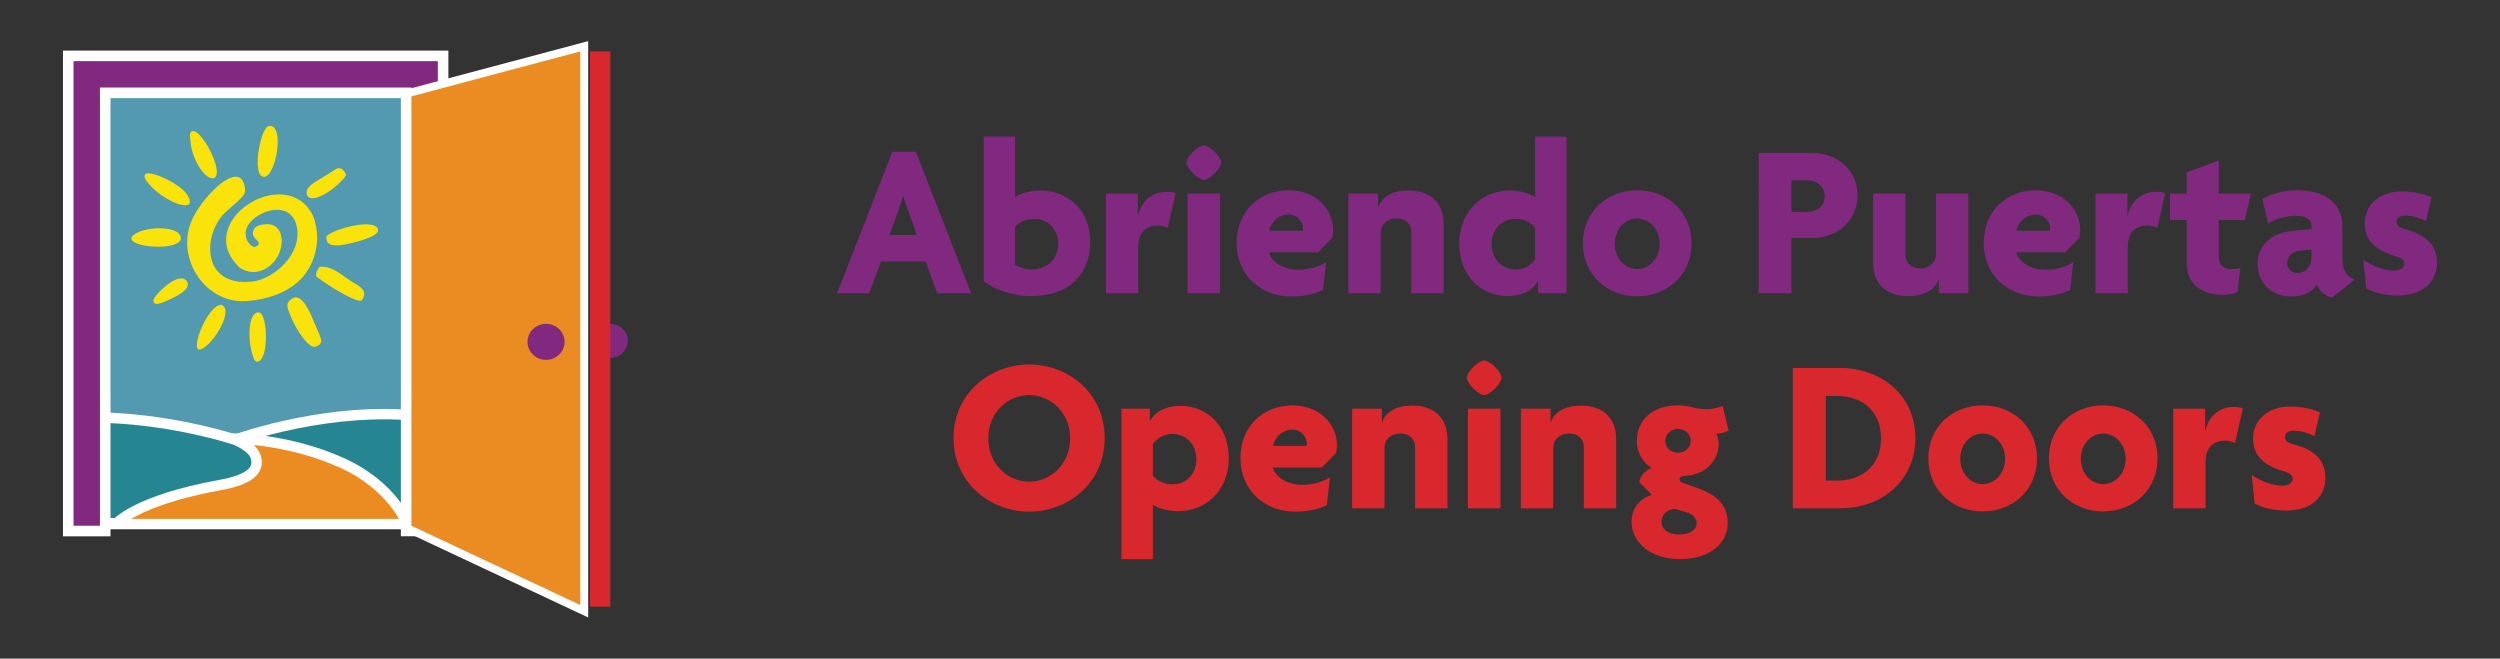 <?xml version="1.0" encoding="utf-8"?>
<!-- Generator: Adobe Illustrator 16.0.0, SVG Export Plug-In . SVG Version: 6.00 Build 0)  -->
<!DOCTYPE svg PUBLIC "-//W3C//DTD SVG 1.1//EN" "http://www.w3.org/Graphics/SVG/1.1/DTD/svg11.dtd">
<svg version="1.1" id="Layer_1" xmlns="http://www.w3.org/2000/svg" xmlns:xlink="http://www.w3.org/1999/xlink" x="0px" y="0px"
	 width="389.488px" height="102.605px" viewBox="0 0 389.488 102.605" enable-background="new 0 0 389.488 102.605"
	 xml:space="preserve">
<rect x="0" y="0" width="389.488" height="102.605" fill="#333333" stroke="none"/>
<g>
	<g>
		<path fill="#80297F" d="M146.013,45.685l-1.817-4.938h-6.957l-1.815,4.938h-5.004l8.603-22.038h3.666l8.603,22.038H146.013z
			 M141.386,32.557c-0.206-0.582-0.479-1.303-0.652-2.021h-0.067c-0.171,0.719-0.41,1.474-0.616,2.021l-1.475,4.045h4.284
			L141.386,32.557z"/>
		<path fill="#80297F" d="M160.751,46.129c-3.289,0-5.964-1.131-7.473-2.299v-22.55h4.867v9.426
			c0.651-0.517,2.296-1.028,3.907-1.028c4.284,0,7.813,3.049,7.813,7.95C169.868,42.427,166.816,46.129,160.751,46.129z
			 M161.161,34.098c-1.438,0-2.536,0.687-3.016,1.2v5.931c0.514,0.375,1.577,0.752,2.535,0.752c2.57,0,4.184-1.747,4.184-4.012
			C164.863,35.813,163.354,34.098,161.161,34.098z"/>
		<path fill="#80297F" d="M181.932,35.504c-0.311-0.173-0.994-0.376-1.509-0.376c-1.61,0-3.086,0.856-3.086,3.324v7.231H172.3
			V30.158h4.97v3.461h0.034c0.515-2.433,2.331-3.734,4.422-3.734c0.479,0,1.062,0.069,1.439,0.206L181.932,35.504z"/>
		<path fill="#80297F" d="M187.553,28.031c-0.893,0-2.708-1.815-2.708-2.707c0-0.891,1.815-2.673,2.708-2.673
			c0.892,0,2.708,1.782,2.708,2.673C190.261,26.217,188.444,28.031,187.553,28.031z M185.018,45.685V30.157h5.072v15.527H185.018z"
			/>
		<path fill="#80297F" d="M207.568,37.046l-2.229,2.264h-7.609c0.24,1.269,1.955,2.707,4.594,2.707c1.609,0,3.256-0.479,4.283-1.164
			l-0.479,4.317c-1.166,0.618-2.948,1.028-4.936,1.028c-4.729,0-8.534-3.288-8.534-8.362c0-5.003,3.634-8.191,8.089-8.191
			c4.318,0,6.959,2.98,6.959,6.204C207.705,36.222,207.635,36.74,207.568,37.046z M200.746,33.414c-1.473,0-2.707,1.131-3.016,2.538
			h5.244c0-0.104,0.035-0.208,0.035-0.344C203.01,34.545,202.085,33.414,200.746,33.414z"/>
		<path fill="#80297F" d="M219.873,45.685v-9.53c0-1.129-0.756-2.124-2.297-2.124c-1.508,0-2.467,0.96-2.467,2.191v9.463h-5.039
			V30.156h4.627v2.093h0.033c0.619-1.646,2.229-2.571,4.729-2.571c3.396,0,5.449,1.921,5.449,5.21v10.799L219.873,45.685
			L219.873,45.685z"/>
		<path fill="#80297F" d="M239.648,45.685v-1.921h-0.035c-0.854,1.576-2.639,2.363-4.797,2.363c-3.807,0-7.475-2.878-7.475-8.19
			c0-5.005,3.565-8.261,7.885-8.261c1.645,0,3.326,0.549,3.94,1.063v-9.459h4.902v24.4L239.648,45.685L239.648,45.685z
			 M239.169,35.504c-0.479-0.649-1.509-1.406-3.052-1.406c-2.192,0-3.735,1.715-3.735,3.942c0,2.229,1.543,3.941,3.735,3.941
			c1.476,0,2.502-0.787,3.052-1.61V35.504z"/>
		<path fill="#80297F" d="M255.072,46.163c-4.694,0-8.467-3.325-8.467-8.26c0-4.936,3.771-8.26,8.467-8.26
			c4.66,0,8.465,3.322,8.465,8.26C263.537,42.84,259.732,46.163,255.072,46.163z M255.072,34.031c-1.885,0-3.496,1.644-3.496,3.942
			c0,2.296,1.611,3.939,3.496,3.939c1.851,0,3.496-1.645,3.496-3.939C258.568,35.675,256.922,34.031,255.072,34.031z"/>
		<path fill="#80297F" d="M282.32,37.081H279.1v8.604h-5.107V23.819h8.33c3.734,0,7.062,2.501,7.062,6.615
			C289.381,34.545,286.092,37.081,282.32,37.081z M281.566,28.103H279.1v4.9h2.467c1.371,0,2.707-0.754,2.707-2.433
			C284.273,28.924,282.936,28.103,281.566,28.103z"/>
		<path fill="#80297F" d="M302.062,45.685v-2.126h-0.035c-0.615,1.645-2.262,2.57-4.764,2.57c-3.394,0-5.449-1.887-5.449-5.176
			V30.156h5.039v9.53c0,1.129,0.787,2.122,2.33,2.122c1.508,0,2.434-0.993,2.434-2.229v-9.427h5.037v15.529h-4.592V45.685z"/>
		<path fill="#80297F" d="M323.962,37.046l-2.229,2.264h-7.609c0.24,1.269,1.953,2.707,4.595,2.707c1.608,0,3.256-0.479,4.282-1.164
			l-0.479,4.317c-1.166,0.618-2.949,1.028-4.938,1.028c-4.729,0-8.532-3.288-8.532-8.362c0-5.003,3.635-8.191,8.088-8.191
			c4.317,0,6.959,2.98,6.959,6.204C324.102,36.222,324.031,36.74,323.962,37.046z M317.143,33.414c-1.476,0-2.707,1.131-3.017,2.538
			h5.244c0-0.104,0.033-0.208,0.033-0.344C319.404,34.545,318.48,33.414,317.143,33.414z"/>
		<path fill="#80297F" d="M336.096,35.504c-0.308-0.173-0.994-0.376-1.506-0.376c-1.611,0-3.086,0.856-3.086,3.324v7.231h-5.037
			V30.158h4.969v3.461h0.035c0.514-2.433,2.33-3.734,4.42-3.734c0.479,0,1.063,0.069,1.44,0.206L336.096,35.504z"/>
		<path fill="#80297F" d="M349.73,34.272h-4.045v5.758c0,1.337,0.719,1.886,2.057,1.886c0.582,0,0.924-0.033,1.302-0.206
			l-0.445,3.803c-0.479,0.241-1.336,0.412-2.332,0.412c-3.496,0-5.584-1.851-5.584-4.934v-6.717h-2.607v-4.114h2.607v-3.323l5-1.816
			v5.141h5.004L349.73,34.272z"/>
		<path fill="#80297F" d="M363.33,46.369c-0.926-0.206-1.987-0.925-2.397-2.055c-0.687,1.268-2.16,1.884-4.045,1.884
			c-2.744,0-5.176-1.919-5.176-5.139c0-2.848,2.229-4.766,5.313-5.072l3.084-0.312v-0.514c0-0.927-0.754-1.543-2.434-1.543
			c-1.509,0-3.188,0.48-4.318,1.199l-0.891-3.806c1.268-0.821,3.393-1.369,5.448-1.369c4.113,0,7.025,1.887,7.025,5.619v5.072
			c0,1.818,0.688,2.777,1.887,3.222L363.33,46.369z M360.107,38.899l-1.887,0.171c-1.302,0.102-1.886,1.027-1.886,1.953
			c0,0.821,0.619,1.508,1.576,1.508c1.199,0,2.193-0.927,2.193-2.265L360.107,38.899L360.107,38.899z"/>
		<path fill="#80297F" d="M373.576,46.027c-2.123,0-3.664-0.446-4.934-1.097l-0.445-4.455c1.371,0.96,3.152,1.679,4.867,1.679
			c0.924,0,1.508-0.481,1.508-1.062c0-0.65-0.516-0.926-1.406-1.2c-2.981-0.855-4.766-2.363-4.766-5.072
			c0-3.05,2.467-5.002,5.826-5.002c1.922,0,3.805,0.515,4.594,0.927l-0.856,3.7c-0.755-0.41-1.988-0.857-3.222-0.857
			c-0.822,0-1.371,0.379-1.371,0.995c0,0.583,0.41,0.891,1.371,1.131c3.498,0.924,4.935,2.673,4.935,5.278
			C379.678,43.627,377.758,46.027,373.576,46.027z"/>
		<path fill="#D9272E" d="M160.348,79.711c-6.031,0-11.788-4.422-11.788-11.48c0-6.992,5.725-11.445,11.788-11.445
			c6.032,0,11.757,4.422,11.757,11.445S166.415,79.711,160.348,79.711z M160.348,61.547c-3.289,0-6.373,2.674-6.373,6.75
			c0,4.08,3.084,6.752,6.373,6.752c3.257,0,6.376-2.672,6.376-6.752C166.724,64.219,163.604,61.547,160.348,61.547z"/>
		<path fill="#D9272E" d="M183.552,79.642c-1.646,0-3.325-0.516-3.94-1.029v8.5h-4.903V63.67h4.423v1.922h0.033
			c0.856-1.576,2.641-2.365,4.8-2.365c3.804,0,7.471,2.879,7.471,8.193C191.436,76.422,187.871,79.642,183.552,79.642z
			 M182.661,67.611c-1.475,0-2.502,0.789-3.05,1.611v4.867c0.479,0.65,1.508,1.371,3.05,1.371c2.193,0,3.736-1.678,3.736-3.908
			C186.397,69.326,184.854,67.611,182.661,67.611z"/>
		<path fill="#D9272E" d="M208.16,70.56l-2.229,2.264h-7.609c0.242,1.268,1.955,2.707,4.594,2.707c1.611,0,3.257-0.48,4.285-1.164
			l-0.479,4.318c-1.166,0.617-2.947,1.027-4.935,1.027c-4.729,0-8.534-3.289-8.534-8.361c0-5.006,3.633-8.191,8.088-8.191
			c4.317,0,6.957,2.98,6.957,6.205C208.296,69.738,208.23,70.252,208.16,70.56z M201.34,66.927c-1.474,0-2.707,1.131-3.017,2.535
			h5.244c0-0.104,0.033-0.207,0.033-0.342C203.602,68.058,202.678,66.927,201.34,66.927z"/>
		<path fill="#D9272E" d="M220.465,79.199V69.67c0-1.131-0.755-2.125-2.298-2.125c-1.508,0-2.467,0.961-2.467,2.193v9.461h-5.039
			V63.672h4.627v2.09h0.035c0.617-1.645,2.229-2.57,4.73-2.57c3.393,0,5.449,1.922,5.449,5.211v10.797H220.465L220.465,79.199z"/>
		<path fill="#D9272E" d="M231.227,61.547c-0.892,0-2.707-1.814-2.707-2.707s1.815-2.674,2.707-2.674
			c0.891,0,2.709,1.781,2.709,2.674S232.119,61.547,231.227,61.547z M228.691,79.199V63.67h5.072v15.529H228.691L228.691,79.199z"/>
		<path fill="#D9272E" d="M246.753,79.199V69.67c0-1.131-0.754-2.125-2.297-2.125c-1.51,0-2.469,0.961-2.469,2.193v9.461h-5.037
			V63.672h4.625v2.09h0.035c0.617-1.645,2.229-2.57,4.73-2.57c3.393,0,5.448,1.922,5.448,5.211v10.797H246.753L246.753,79.199z"/>
		<path fill="#D9272E" d="M261.73,87.113c-4.523,0-7.537-2.568-7.537-5.826c0-2.363,1.574-3.768,3.187-4.178l-1.986-1.99
			c0.137-0.992,0.994-1.85,1.885-2.227c-1.166-0.721-2.264-2.193-2.264-4.146c0-3.291,2.365-5.588,6.41-5.588
			c0.926,0,1.645,0.139,2.297,0.309c0.686,0.17,1.438,0.273,2.229,0.273c0.855,0,1.746-0.207,2.435-0.516l0.924,3.84
			c-0.48,0.273-1.234,0.514-1.92,0.479c0.174,0.311,0.377,1.031,0.377,1.578c0,2.605-2.056,4.797-5.072,5.004
			c-0.617,0.033-1.029,0.17-1.029,0.582c0,0.172,0.14,0.375,0.412,0.479l2.396,0.857c3.051,1.098,4.696,2.639,4.696,5.482
			C269.169,84.717,266.253,87.113,261.73,87.113z M262.794,79.814l-1.853-0.514c-1.199,0.033-2.088,0.891-2.088,2.021
			c0,1.062,0.924,1.953,2.74,1.953c1.782,0,2.741-0.824,2.741-1.715C264.337,80.842,263.787,80.088,262.794,79.814z M261.424,66.824
			c-1.132,0-1.988,0.855-1.988,1.854c0,1.029,0.856,1.852,1.988,1.852c1.096,0,1.985-0.822,1.985-1.852
			C263.41,67.679,262.587,66.824,261.424,66.824z"/>
		<path fill="#D9272E" d="M286.682,79.199h-7.369V57.332h7.369c6.271,0,11.723,4.111,11.723,10.934
			C298.404,75.049,292.988,79.199,286.682,79.199z M286.169,61.685h-1.714v13.191h1.714c3.771,0,6.889-2.193,6.889-6.58
			C293.057,63.91,289.973,61.685,286.169,61.685z"/>
		<path fill="#D9272E" d="M308.891,79.676c-4.695,0-8.465-3.322-8.465-8.26c0-4.936,3.77-8.26,8.465-8.26
			c4.662,0,8.467,3.324,8.467,8.26C317.357,76.353,313.553,79.676,308.891,79.676z M308.891,67.545
			c-1.885,0-3.494,1.645-3.494,3.939c0,2.299,1.609,3.941,3.494,3.941c1.854,0,3.498-1.643,3.498-3.941
			C312.389,69.189,310.744,67.545,308.891,67.545z"/>
		<path fill="#D9272E" d="M327.674,79.676c-4.695,0-8.466-3.322-8.466-8.26c0-4.936,3.771-8.26,8.466-8.26
			c4.661,0,8.465,3.324,8.465,8.26C336.139,76.353,332.337,79.676,327.674,79.676z M327.674,67.545
			c-1.888,0-3.496,1.645-3.496,3.939c0,2.299,1.608,3.941,3.496,3.941c1.852,0,3.495-1.643,3.495-3.941
			C331.169,69.189,329.525,67.545,327.674,67.545z"/>
		<path fill="#D9272E" d="M348.203,69.019c-0.307-0.174-0.994-0.379-1.508-0.379c-1.611,0-3.084,0.859-3.084,3.324v7.232h-5.037
			V63.67h4.97v3.463h0.032c0.515-2.434,2.33-3.734,4.422-3.734c0.479,0,1.064,0.068,1.441,0.207L348.203,69.019z"/>
		<path fill="#D9272E" d="M356.189,79.539c-2.125,0-3.666-0.443-4.934-1.094l-0.447-4.457c1.371,0.961,3.153,1.68,4.867,1.68
			c0.926,0,1.508-0.48,1.508-1.062c0-0.652-0.515-0.926-1.406-1.199c-2.981-0.857-4.762-2.365-4.762-5.072
			c0-3.051,2.465-5.004,5.823-5.004c1.921,0,3.806,0.514,4.595,0.926l-0.857,3.699c-0.754-0.408-1.987-0.855-3.223-0.855
			c-0.82,0-1.369,0.379-1.369,0.994c0,0.584,0.41,0.893,1.369,1.131c3.496,0.928,4.938,2.674,4.938,5.279
			C362.291,77.142,360.371,79.539,356.189,79.539z"/>
	</g>
	<g>
		<ellipse fill="#80297F" cx="95.079" cy="53.1" rx="2.729" ry="2.65"/>
		<rect x="15.979" y="14.324" opacity="0.8" fill="#5BB3CF" enable-background="new    " width="47.434" height="67.585"/>
		<path fill="#258691" stroke="#FFFFFF" stroke-width="1.62" stroke-miterlimit="10" d="M64.697,81.133H12.656
			c0,0,10.772-8.564,25.466-13.119c15.349-4.754,26.114-3.277,26.114-3.277L64.697,81.133z"/>
		<path fill="#258691" stroke="#FFFFFF" stroke-width="1.62" stroke-miterlimit="10" d="M11.005,81.513h50.806
			c0,0-10.72-8.742-25.468-13.117c-13.938-4.135-24.467-3.279-24.467-3.279L11.005,81.513z"/>
		<path fill="#EB8C23" stroke="#FFFFFF" stroke-width="1.62" stroke-miterlimit="10" d="M36.196,68.332c0,0,3.084,1.098,3.635,2.811
			c0.575,1.801-0.375,3.486-5.469,4.41c-13.451,2.445-16.268,6.092-16.268,6.092h45.373c0,0-2.254-5.908-10.068-9.473
			C44.714,68.207,36.196,68.332,36.196,68.332z"/>
		<polygon fill="none" points="15.568,13.637 15.568,81.91 16.802,81.91 16.802,14.461 62.452,14.461 62.452,81.91 64.099,81.91 
			64.099,13.637 		"/>
		<g>
			<polygon fill="#80297F" points="63.275,82.73 63.275,14.461 16.391,14.461 16.391,82.73 10.634,82.73 10.634,8.704 69.033,8.704 
				69.033,82.73 			"/>
			<path fill="#FFFFFF" d="M68.212,9.525V81.91h-4.113V13.638H15.569v68.27h-4.113V9.525H68.212 M69.854,7.879H68.21H11.456H9.812
				v1.646V81.91v1.643h1.645h4.112h1.646V81.91V15.284h45.238v66.624v1.645h1.646h4.113h1.644v-1.645V9.525L69.854,7.879
				L69.854,7.879z"/>
		</g>
		<g>
			<g>
				<path fill="#FAE30A" d="M41.04,27.546c1.729,0.309,3.264-7.079,1.344-7.871c-0.17-0.053-0.269-0.132-0.577,0
					C40.626,19.945,39.163,27.211,41.04,27.546z"/>
			</g>
			<g>
				<path fill="#FAE30A" d="M33.363,27.738c1.658-0.833-2.057-7.862-3.455-7.295c-0.521,0.221-0.259,1.074-0.215,1.691
					C29.882,24.82,32.016,28.191,33.363,27.738z"/>
			</g>
			<g>
				<path fill="#FAE30A" d="M53.159,28.228c0.319-0.351,0.778-0.782,0.741-1.066c-0.049-0.126-0.19-0.384-0.319-0.526
					c-0.36-0.404-0.742-0.588-1.27-0.294c-0.298,0.211-0.743,0.512-1.709,1.095c-1.477,0.909-3.447,1.789-2.654,3.181
					C48.903,31.623,51.899,29.601,53.159,28.228z"/>
			</g>
			<g>
				<path fill="#FAE30A" d="M29.523,31.768c0.545-1.765-3.295-3.998-5.491-4.607c-0.724-0.205-1.268-0.228-1.418,0.001
					c-0.359,0.523,0.332,1.207,0.916,1.848C25.186,30.837,28.587,32.584,29.523,31.768z"/>
			</g>
			<g>
				<path fill="#FAE30A" d="M58.891,35.798c-0.228-1.561-4.853-0.686-7.097,0.403c-0.338,0.18-0.94,0.447-0.967,0.748
					c0.042,1.161,0.704,1.36,2.163,1.262C54.783,37.978,59.154,36.885,58.891,35.798z"/>
			</g>
			<g>
				<path fill="#FAE30A" d="M28.18,37.143c0.012-2.215-6.523-1.935-7.679-0.192v0.386C21.096,38.642,27.992,39.039,28.18,37.143z"/>
			</g>
			<g>
				<path fill="#FAE30A" d="M54.475,43.668c-1.416-0.973-2.816-2.264-4.667-2.109c-0.396,0.598-0.643,0.83-0.516,1.533
					c1.959,1.518,6.684,4.368,7.103,3.647C57.566,45.073,55.544,44.403,54.475,43.668z"/>
			</g>
			<g>
				<path fill="#FAE30A" d="M24.285,46.092c-0.21,0.343-0.54,0.569-0.329,1.03c0.252,0.416,0.975,0.153,1.465-0.016
					c1.861-0.803,4.438-1.972,3.719-3.248C28.255,42.412,25.515,44.507,24.285,46.092z"/>
			</g>
			<g>
				<path fill="#FAE30A" d="M45.032,46.932c-0.463,0.528-0.246,1.016,0.11,1.973c0.831,2.224,2.809,5.32,3.959,5.128
					c0.479-0.146,0.892-0.363,0.958-0.959c-0.13-0.791-0.876-2.216-1.246-3.159C47.87,47.512,46.492,45.207,45.032,46.932z"/>
			</g>
			<g>
				<path fill="#FAE30A" d="M40.273,48.659c-1.631,0.049-1.681,4.125-0.978,6.438c0.162,0.527,0.291,1.098,0.633,1.248
					c0.376,0.062,0.64-0.156,0.876-0.543C41.87,54.049,41.514,48.656,40.273,48.659z"/>
			</g>
			<g>
				<path fill="#FAE30A" d="M47.669,42.522c1.486-2.087,2.473-5.537,1.049-9.026c-4.25-8.233-18.967,1.136-11.325,8.255
					c2.545,1.572,4.905-0.076,5.858-1.793c1.183-2.128,0.787-5.162-1.73-5.028c-0.535,0.05-1.592,0.065-2.018,0.87
					c-0.701,1.583,2.018,1.849,0.192,2.688c-0.694-0.111-1.368-1.037-1.388-1.703c-0.7-3.115,6.771-6.594,7.913-1.562
					c0.979,4.322-3.565,8.263-6.909,8.64c-8.126,0.913-7.753-7.655-4.03-10.94c2.864-2.526,3.263-2.628,2.688-4.413
					c-1.091-3.06-6.013,1.693-7.88,5.366c-3.002,5.908,1.668,13.463,8.255,13.031C41.862,46.671,45.616,45.405,47.669,42.522z"/>
			</g>
			<g>
				<path fill="#FAE30A" d="M34.513,47.506c-1.881-0.178-4.6,6.054-3.646,6.91C32.369,54.953,36.747,48.389,34.513,47.506z"/>
			</g>
		</g>
		<g>
			<polygon fill="#EB8C23" points="63.48,82.297 63.48,14.537 91.022,7.211 91.022,95.228 			"/>
			<path fill="#FFFFFF" d="M90.405,8.012v86.244L64.098,81.908V15.011L90.405,8.012 M91.641,6.407L90.087,6.82l-26.308,6.999
				l-0.917,0.245v0.947v66.897v0.783l0.709,0.332l26.309,12.35l1.758,0.824v-1.941V8.012V6.407H91.641L91.641,6.407z"/>
		</g>
		<rect x="91.915" y="8.012" fill="#D9272E" width="3.164" height="86.503"/>
		<ellipse fill="#80297F" cx="85.072" cy="53.257" rx="2.888" ry="2.807"/>
	</g>
</g>
</svg>
